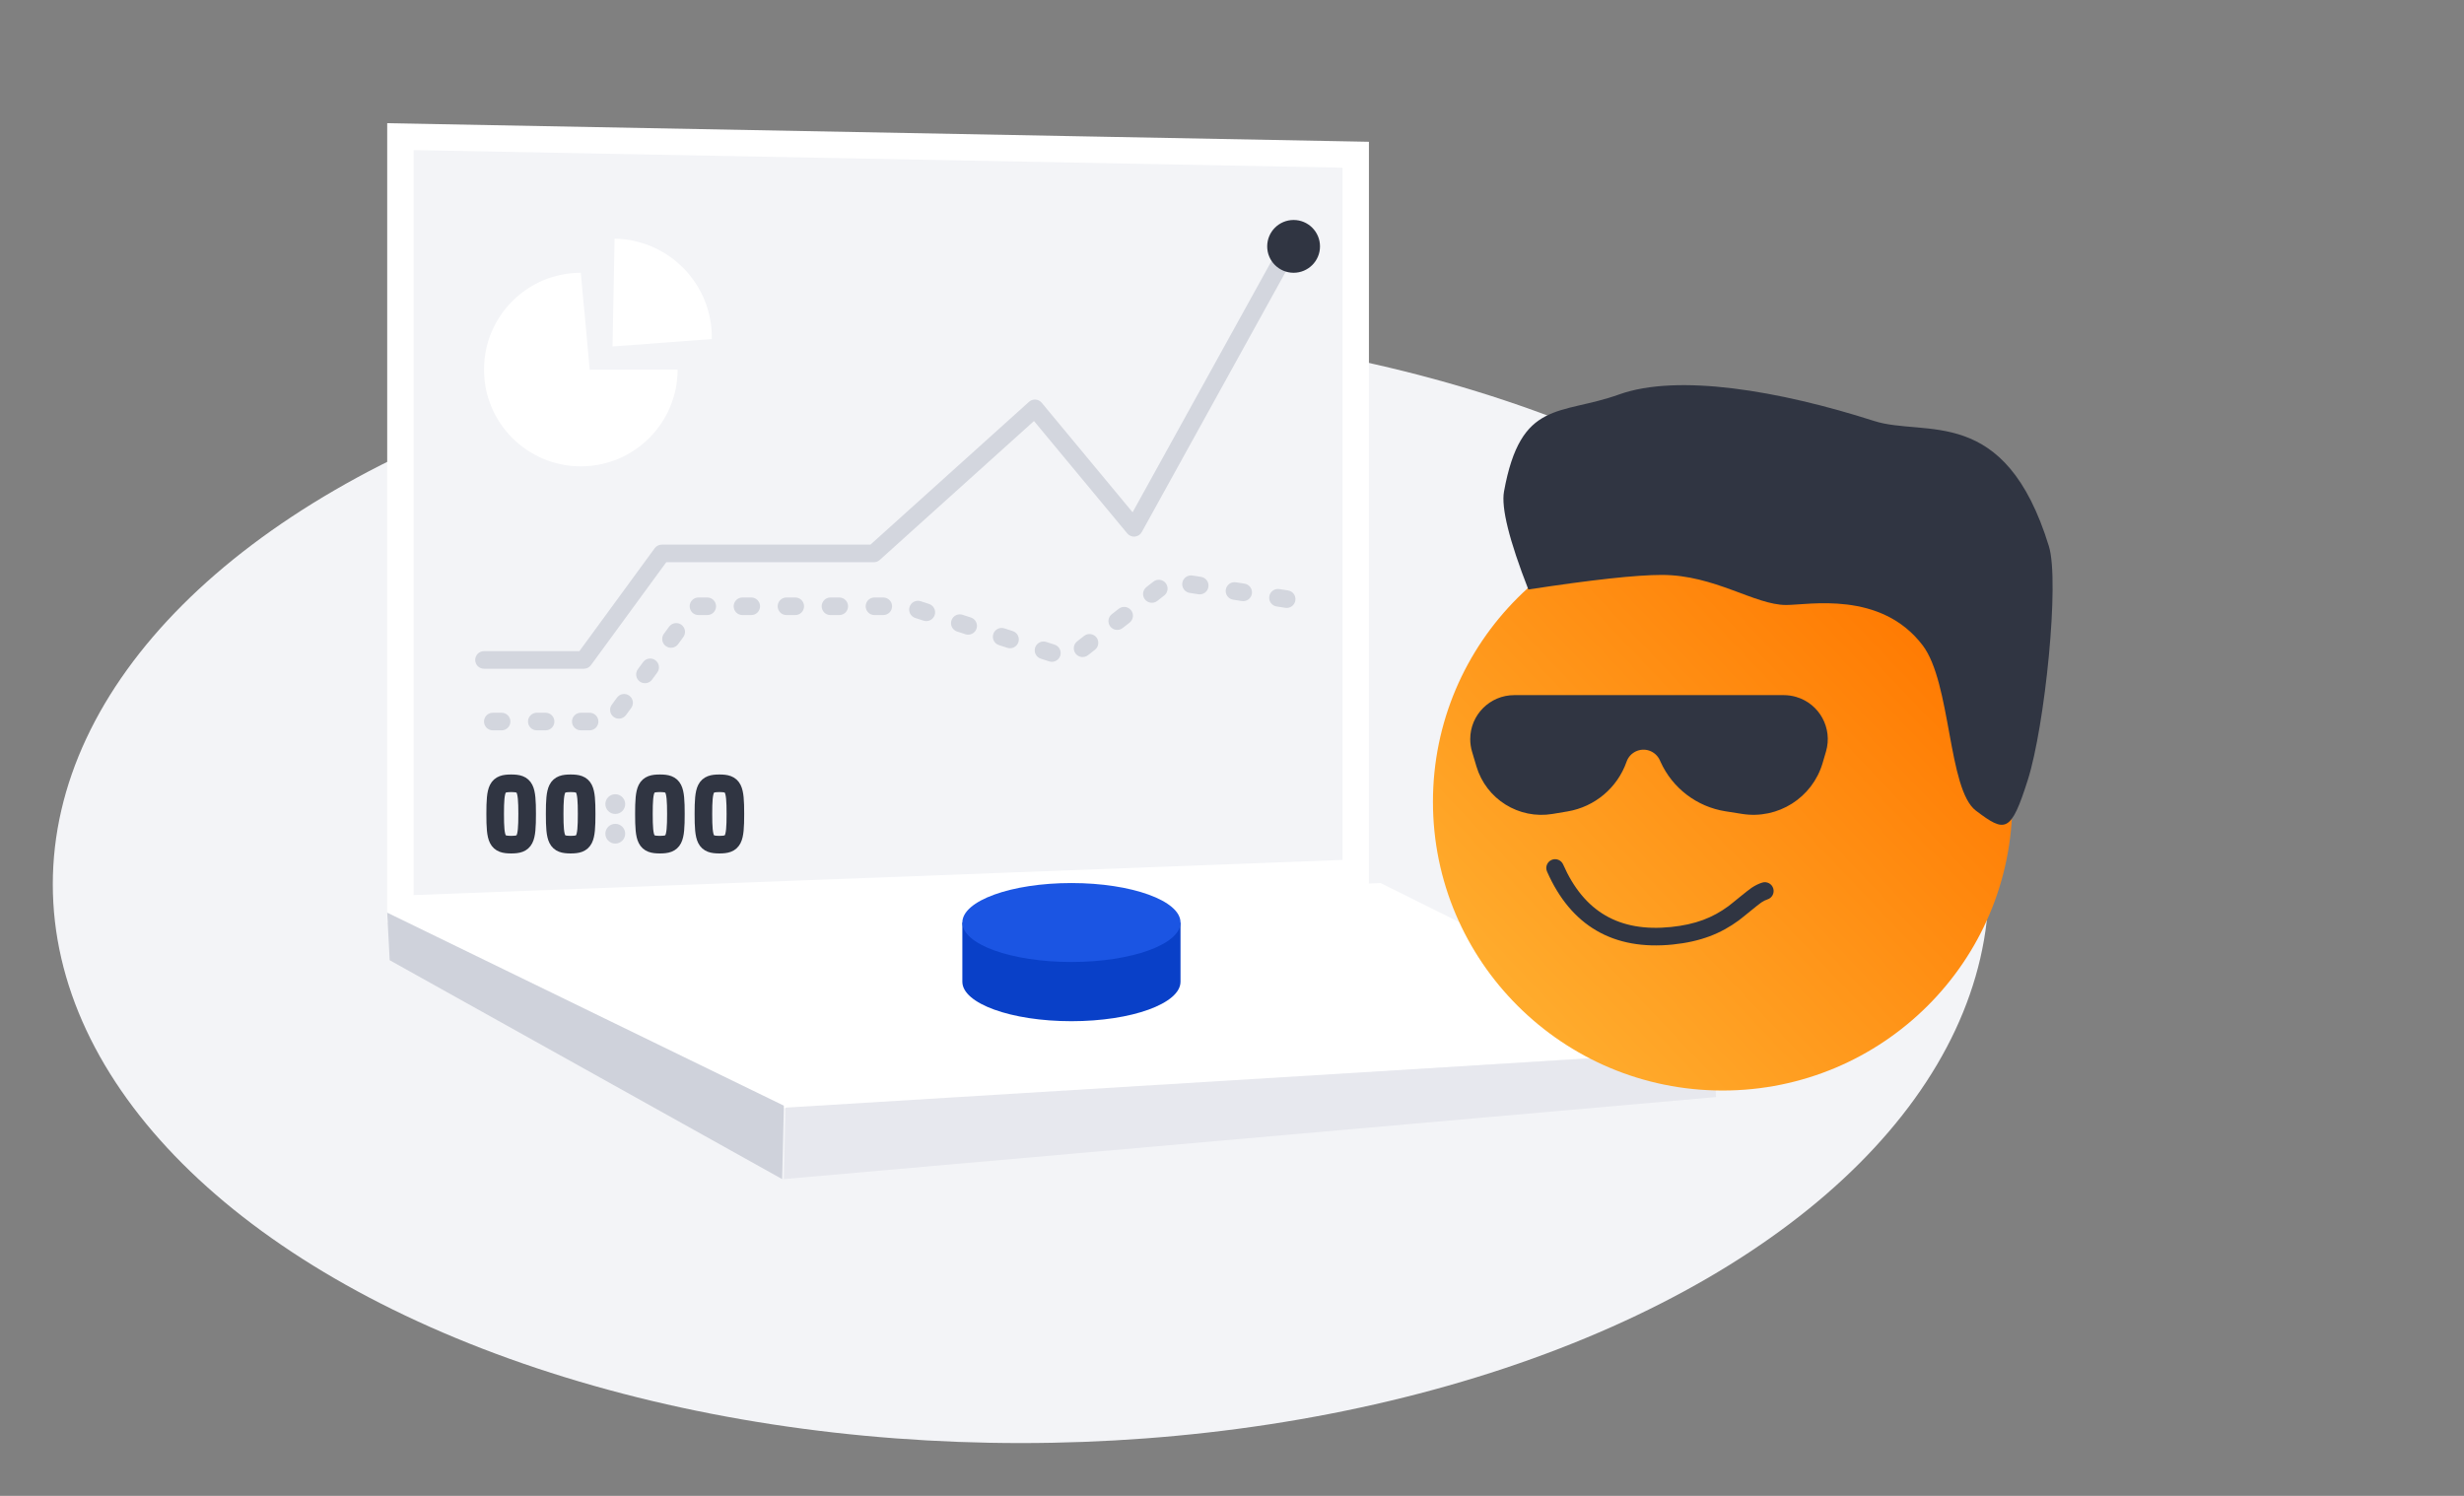 <?xml version="1.0" encoding="UTF-8"?>
<svg width="280px" height="170px" viewBox="0 0 280 170" version="1.1" xmlns="http://www.w3.org/2000/svg" xmlns:xlink="http://www.w3.org/1999/xlink">
    <rect x="0" y="0" width="280" height="170" fill="#808080" stroke="none"/>
    <!-- Generator: Sketch 55 (78076) - https://sketchapp.com -->
    <title>11@2x</title>
    <desc>Created with Sketch.</desc>
    <defs>
        <linearGradient x1="13.445%" y1="15.53%" x2="85.144%" y2="83.161%" id="linearGradient-1">
            <stop stop-color="#FF7800" offset="0%"></stop>
            <stop stop-color="#FFAB2C" offset="100%"></stop>
        </linearGradient>
    </defs>
    <g id="11" stroke="none" stroke-width="1" fill="none" fill-rule="evenodd">
        <g id="Group-54" transform="translate(6, 14)">
            <ellipse id="Oval" fill="#F3F4F7" cx="110" cy="86.5" rx="110" ry="63.5"></ellipse>
            <g id="Group-43" transform="translate(38, 0)">
                <g id="Group-29" transform="translate(75.5, 60) scale(-1, 1) translate(-75.5, -60) ">
                    <path d="M40.94,3.584 L40.94,85.172 L149.5,89.283 L149.5,1.529 L40.94,3.584 Z" id="Rectangle" stroke="#FFFFFF" stroke-width="3" fill="#F3F4F7"></path>
                    <polygon id="Rectangle" fill="#FFFFFF" points="0 105.308 105.399 112.15 149.873 90.654 38.117 86.355"></polygon>
                    <path d="M73.246,102.056 C80.092,102.056 85.642,100.048 85.642,97.57 C85.642,96.603 85.642,94.36 85.642,90.841 C79.269,92.336 75.137,93.084 73.246,93.084 C69.983,93.084 65.851,92.336 60.851,90.841 C60.851,94.857 60.851,97.1 60.851,97.57 C60.851,100.048 66.4,102.056 73.246,102.056 Z" id="Oval" fill="#0940C8"></path>
                    <path d="M136.914,81.991 C138.515,81.991 138.731,81.492 138.731,78.505 C138.731,75.517 138.515,75.019 136.914,75.019 C135.313,75.019 135.097,75.517 135.097,78.505 C135.097,81.492 135.313,81.991 136.914,81.991 Z" id="Oval" stroke="#303542" stroke-width="2"></path>
                    <path d="M130.153,81.991 C131.754,81.991 131.97,81.492 131.97,78.505 C131.97,75.517 131.754,75.019 130.153,75.019 C128.552,75.019 128.336,75.517 128.336,78.505 C128.336,81.492 128.552,81.991 130.153,81.991 Z" id="Oval" stroke="#303542" stroke-width="2"></path>
                    <path d="M120.011,81.991 C121.612,81.991 121.828,81.492 121.828,78.505 C121.828,75.517 121.612,75.019 120.011,75.019 C118.41,75.019 118.194,75.517 118.194,78.505 C118.194,81.492 118.41,81.991 120.011,81.991 Z" id="Oval" stroke="#303542" stroke-width="2"></path>
                    <path d="M113.25,81.991 C114.851,81.991 115.067,81.492 115.067,78.505 C115.067,75.517 114.851,75.019 113.25,75.019 C111.649,75.019 111.433,75.517 111.433,78.505 C111.433,81.492 111.649,81.991 113.25,81.991 Z" id="Oval" stroke="#303542" stroke-width="2"></path>
                    <ellipse id="Oval" fill="#D3D6DE" cx="125.082" cy="77.383" rx="1.127" ry="1.121"></ellipse>
                    <ellipse id="Oval" fill="#D3D6DE" cx="125.082" cy="80.748" rx="1.127" ry="1.121"></ellipse>
                    <ellipse id="Oval" fill="#1B55E3" cx="73.246" cy="90.841" rx="12.396" ry="4.486"></ellipse>
                    <polygon id="Rectangle" fill="#E7E8EE" points="0.28 105.421 105.732 111.881 105.925 120 0 110.681"></polygon>
                    <polygon id="Rectangle" fill="#CFD2DB" points="151 89.72 105.925 111.656 106.121 120 150.717 95.125"></polygon>
                </g>
                <path d="M55.302,49.893 C55.549,49.893 55.787,49.801 55.971,49.636 L73.498,33.848 L84.101,46.625 C84.55,47.167 85.405,47.086 85.745,46.47 L102.875,15.484 C103.142,15 102.967,14.392 102.484,14.125 C102,13.858 101.392,14.033 101.125,14.516 L84.704,44.22 L74.372,31.769 C74.009,31.332 73.355,31.285 72.933,31.665 L54.918,47.893 L31.205,47.893 C30.886,47.893 30.587,48.045 30.398,48.302 L21.84,60 L11,60 C10.448,60 10,60.448 10,61 C10,61.552 10.448,62 11,62 L22.348,62 C22.667,62 22.967,61.848 23.155,61.59 L31.713,49.893 L55.302,49.893 Z" id="Path-23" fill="#D3D6DE" fill-rule="nonzero"></path>
                <circle id="Oval" fill="#303542" cx="103" cy="14" r="3"></circle>
                <path d="M12,69 L13,69 C13.552,69 14,68.552 14,68 C14,67.448 13.552,67 13,67 L12,67 C11.448,67 11,67.448 11,68 C11,68.552 11.448,69 12,69 Z M17,69 L18,69 C18.552,69 19,68.552 19,68 C19,67.448 18.552,67 18,67 L17,67 C16.448,67 16,67.448 16,68 C16,68.552 16.448,69 17,69 Z M22,69 L23,69 C23.552,69 24,68.552 24,68 C24,67.448 23.552,67 23,67 L22,67 C21.448,67 21,67.448 21,68 C21,68.552 21.448,69 22,69 Z M27.135,67.267 L27.727,66.461 C28.054,66.016 27.959,65.39 27.514,65.063 C27.069,64.736 26.443,64.832 26.116,65.277 L25.524,66.083 C25.196,66.528 25.292,67.153 25.737,67.481 C26.182,67.808 26.808,67.712 27.135,67.267 Z M30.096,63.238 L30.688,62.432 C31.015,61.987 30.92,61.361 30.475,61.034 C30.03,60.707 29.404,60.803 29.077,61.248 L28.485,62.054 C28.157,62.499 28.253,63.125 28.698,63.452 C29.143,63.779 29.769,63.683 30.096,63.238 Z M33.057,59.209 L33.649,58.403 C33.976,57.958 33.881,57.332 33.436,57.005 C32.991,56.678 32.365,56.774 32.038,57.219 L31.446,58.025 C31.118,58.47 31.214,59.096 31.659,59.423 C32.104,59.75 32.73,59.654 33.057,59.209 Z M35.371,55.902 L36.371,55.902 C36.924,55.902 37.371,55.455 37.371,54.902 C37.371,54.35 36.924,53.902 36.371,53.902 L35.371,53.902 C34.819,53.902 34.371,54.35 34.371,54.902 C34.371,55.455 34.819,55.902 35.371,55.902 Z M40.371,55.902 L41.371,55.902 C41.924,55.902 42.371,55.455 42.371,54.902 C42.371,54.35 41.924,53.902 41.371,53.902 L40.371,53.902 C39.819,53.902 39.371,54.35 39.371,54.902 C39.371,55.455 39.819,55.902 40.371,55.902 Z M45.371,55.902 L46.371,55.902 C46.924,55.902 47.371,55.455 47.371,54.902 C47.371,54.35 46.924,53.902 46.371,53.902 L45.371,53.902 C44.819,53.902 44.371,54.35 44.371,54.902 C44.371,55.455 44.819,55.902 45.371,55.902 Z M50.371,55.902 L51.371,55.902 C51.924,55.902 52.371,55.455 52.371,54.902 C52.371,54.35 51.924,53.902 51.371,53.902 L50.371,53.902 C49.819,53.902 49.371,54.35 49.371,54.902 C49.371,55.455 49.819,55.902 50.371,55.902 Z M55.371,55.902 L56.371,55.902 C56.924,55.902 57.371,55.455 57.371,54.902 C57.371,54.35 56.924,53.902 56.371,53.902 L55.371,53.902 C54.819,53.902 54.371,54.35 54.371,54.902 C54.371,55.455 54.819,55.902 55.371,55.902 Z M60.004,56.229 L60.955,56.538 C61.48,56.708 62.044,56.42 62.215,55.895 C62.385,55.37 62.097,54.806 61.572,54.635 L60.621,54.327 C60.095,54.156 59.531,54.444 59.361,54.969 C59.191,55.495 59.478,56.059 60.004,56.229 Z M64.76,57.771 L65.711,58.08 C66.236,58.25 66.8,57.963 66.971,57.437 C67.141,56.912 66.853,56.348 66.328,56.177 L65.377,55.869 C64.851,55.699 64.287,55.986 64.117,56.512 C63.947,57.037 64.234,57.601 64.76,57.771 Z M69.516,59.314 L70.467,59.622 C70.993,59.793 71.557,59.505 71.727,58.98 C71.897,58.454 71.61,57.89 71.084,57.72 L70.133,57.411 C69.608,57.241 69.044,57.529 68.873,58.054 C68.703,58.579 68.991,59.143 69.516,59.314 Z M74.272,60.856 L75.223,61.165 C75.749,61.335 76.313,61.047 76.483,60.522 C76.653,59.996 76.366,59.432 75.84,59.262 L74.889,58.954 C74.364,58.783 73.8,59.071 73.629,59.596 C73.459,60.122 73.747,60.686 74.272,60.856 Z M79.639,60.46 L80.426,59.843 C80.861,59.503 80.937,58.874 80.597,58.439 C80.256,58.005 79.627,57.928 79.193,58.269 L78.405,58.886 C77.971,59.226 77.894,59.855 78.235,60.289 C78.576,60.724 79.204,60.801 79.639,60.46 Z M83.575,57.376 L84.362,56.76 C84.797,56.419 84.873,55.791 84.533,55.356 C84.192,54.921 83.563,54.845 83.129,55.185 L82.341,55.802 C81.907,56.143 81.83,56.771 82.171,57.206 C82.512,57.641 83.14,57.717 83.575,57.376 Z M87.511,54.293 L88.298,53.676 C88.733,53.336 88.809,52.707 88.468,52.272 C88.128,51.837 87.499,51.761 87.065,52.102 L86.277,52.718 C85.843,53.059 85.766,53.688 86.107,54.122 C86.447,54.557 87.076,54.633 87.511,54.293 Z M91.19,53.382 L92.178,53.536 C92.724,53.621 93.235,53.248 93.32,52.702 C93.405,52.157 93.032,51.645 92.486,51.56 L91.498,51.406 C90.952,51.321 90.441,51.694 90.356,52.24 C90.271,52.786 90.644,53.297 91.19,53.382 Z M96.13,54.153 L97.118,54.307 C97.664,54.392 98.175,54.018 98.26,53.473 C98.345,52.927 97.972,52.416 97.426,52.331 L96.438,52.177 C95.893,52.091 95.381,52.465 95.296,53.011 C95.211,53.556 95.584,54.068 96.13,54.153 Z M101.07,54.923 L102.059,55.077 C102.604,55.162 103.116,54.789 103.201,54.243 C103.286,53.697 102.912,53.186 102.367,53.101 L101.379,52.947 C100.833,52.862 100.322,53.235 100.236,53.781 C100.151,54.327 100.525,54.838 101.07,54.923 Z" id="Path-23" fill="#D3D6DE" fill-rule="nonzero"></path>
                <g id="Group-23" transform="translate(154, 69.5) scale(-1, 1) translate(-154, -69.5) translate(118, 29)">
                    <g id="Group-9-Copy" transform="translate(0.562, 0)">
                        <ellipse id="Oval-6" fill="url(#linearGradient-1)" cx="37.684" cy="48.124" rx="32.919" ry="32.81"></ellipse>
                        <path d="M55.808,55.242 C53.444,60.623 49.434,62.952 43.561,62.352 C40.748,62.065 38.803,61.284 37.046,59.996 C36.616,59.681 34.865,58.206 34.381,57.888 C33.978,57.623 33.59,57.429 33.182,57.304 C32.654,57.142 32.095,57.438 31.933,57.966 C31.77,58.494 32.067,59.053 32.595,59.216 C32.805,59.28 33.027,59.391 33.281,59.558 C33.645,59.798 35.342,61.227 35.863,61.609 C37.901,63.102 40.18,64.017 43.357,64.342 C50.093,65.03 54.926,62.223 57.639,56.046 C57.861,55.541 57.631,54.951 57.125,54.729 C56.62,54.506 56.03,54.736 55.808,55.242 Z" id="Line-3" fill="#303542" fill-rule="nonzero"></path>
                        <path d="M3.02,23.994 C10.242,22.89 15.294,22.338 18.179,22.338 C24.209,22.338 28.726,25.755 32.313,25.755 C34.88,25.755 43.066,24.095 47.822,30.332 C51.077,34.6 50.688,46.716 53.88,49.13 C57.217,51.654 57.857,51.699 59.785,45.608 C61.713,39.517 63.41,23.093 62.175,19.081 C57.176,2.841 48.118,6.703 42.323,4.845 C31.484,1.371 19.985,-0.559 13.323,1.832 C6.609,4.241 2.161,2.334 0.254,12.859 C-0.079,14.696 0.843,18.408 3.02,23.994 Z" id="Path-11" fill="#303542" transform="translate(31.391, 25.753) scale(-1, 1) translate(-31.391, -25.753) "></path>
                    </g>
                    <path d="M31.298,36 L61.929,36 C64.69,36 66.929,38.239 66.929,41 C66.929,41.483 66.859,41.963 66.721,42.425 L66.224,44.097 C65.115,47.825 61.401,50.143 57.565,49.5 L55.877,49.217 C52.775,48.698 50.201,46.531 49.161,43.562 C48.789,42.501 47.627,41.942 46.566,42.314 C46.039,42.499 45.611,42.891 45.382,43.4 L45.309,43.562 C43.958,46.565 41.184,48.685 37.931,49.199 L36.027,49.5 C31.957,50.143 28.043,47.665 26.883,43.711 L26.5,42.407 C25.723,39.757 27.241,36.979 29.891,36.202 C30.348,36.068 30.822,36 31.298,36 Z" id="Rectangle" fill="#303542"></path>
                </g>
                <path d="M22,39 C28.075,39 33,34.075 33,28 L23.018,28.019 L22,17 C15.925,17 11,21.925 11,28 C11,34.075 15.925,39 22,39 Z" id="Oval" fill="#FFFFFF"></path>
                <path d="M37.472,24.976 L36.433,13.714 C30.24,13.714 25.219,18.747 25.219,24.957 L37.472,24.976 Z" id="Oval" fill="#FFFFFF" transform="translate(31.345, 19.345) rotate(91) translate(-31.345, -19.345) "></path>
            </g>
        </g>
    </g>
</svg>